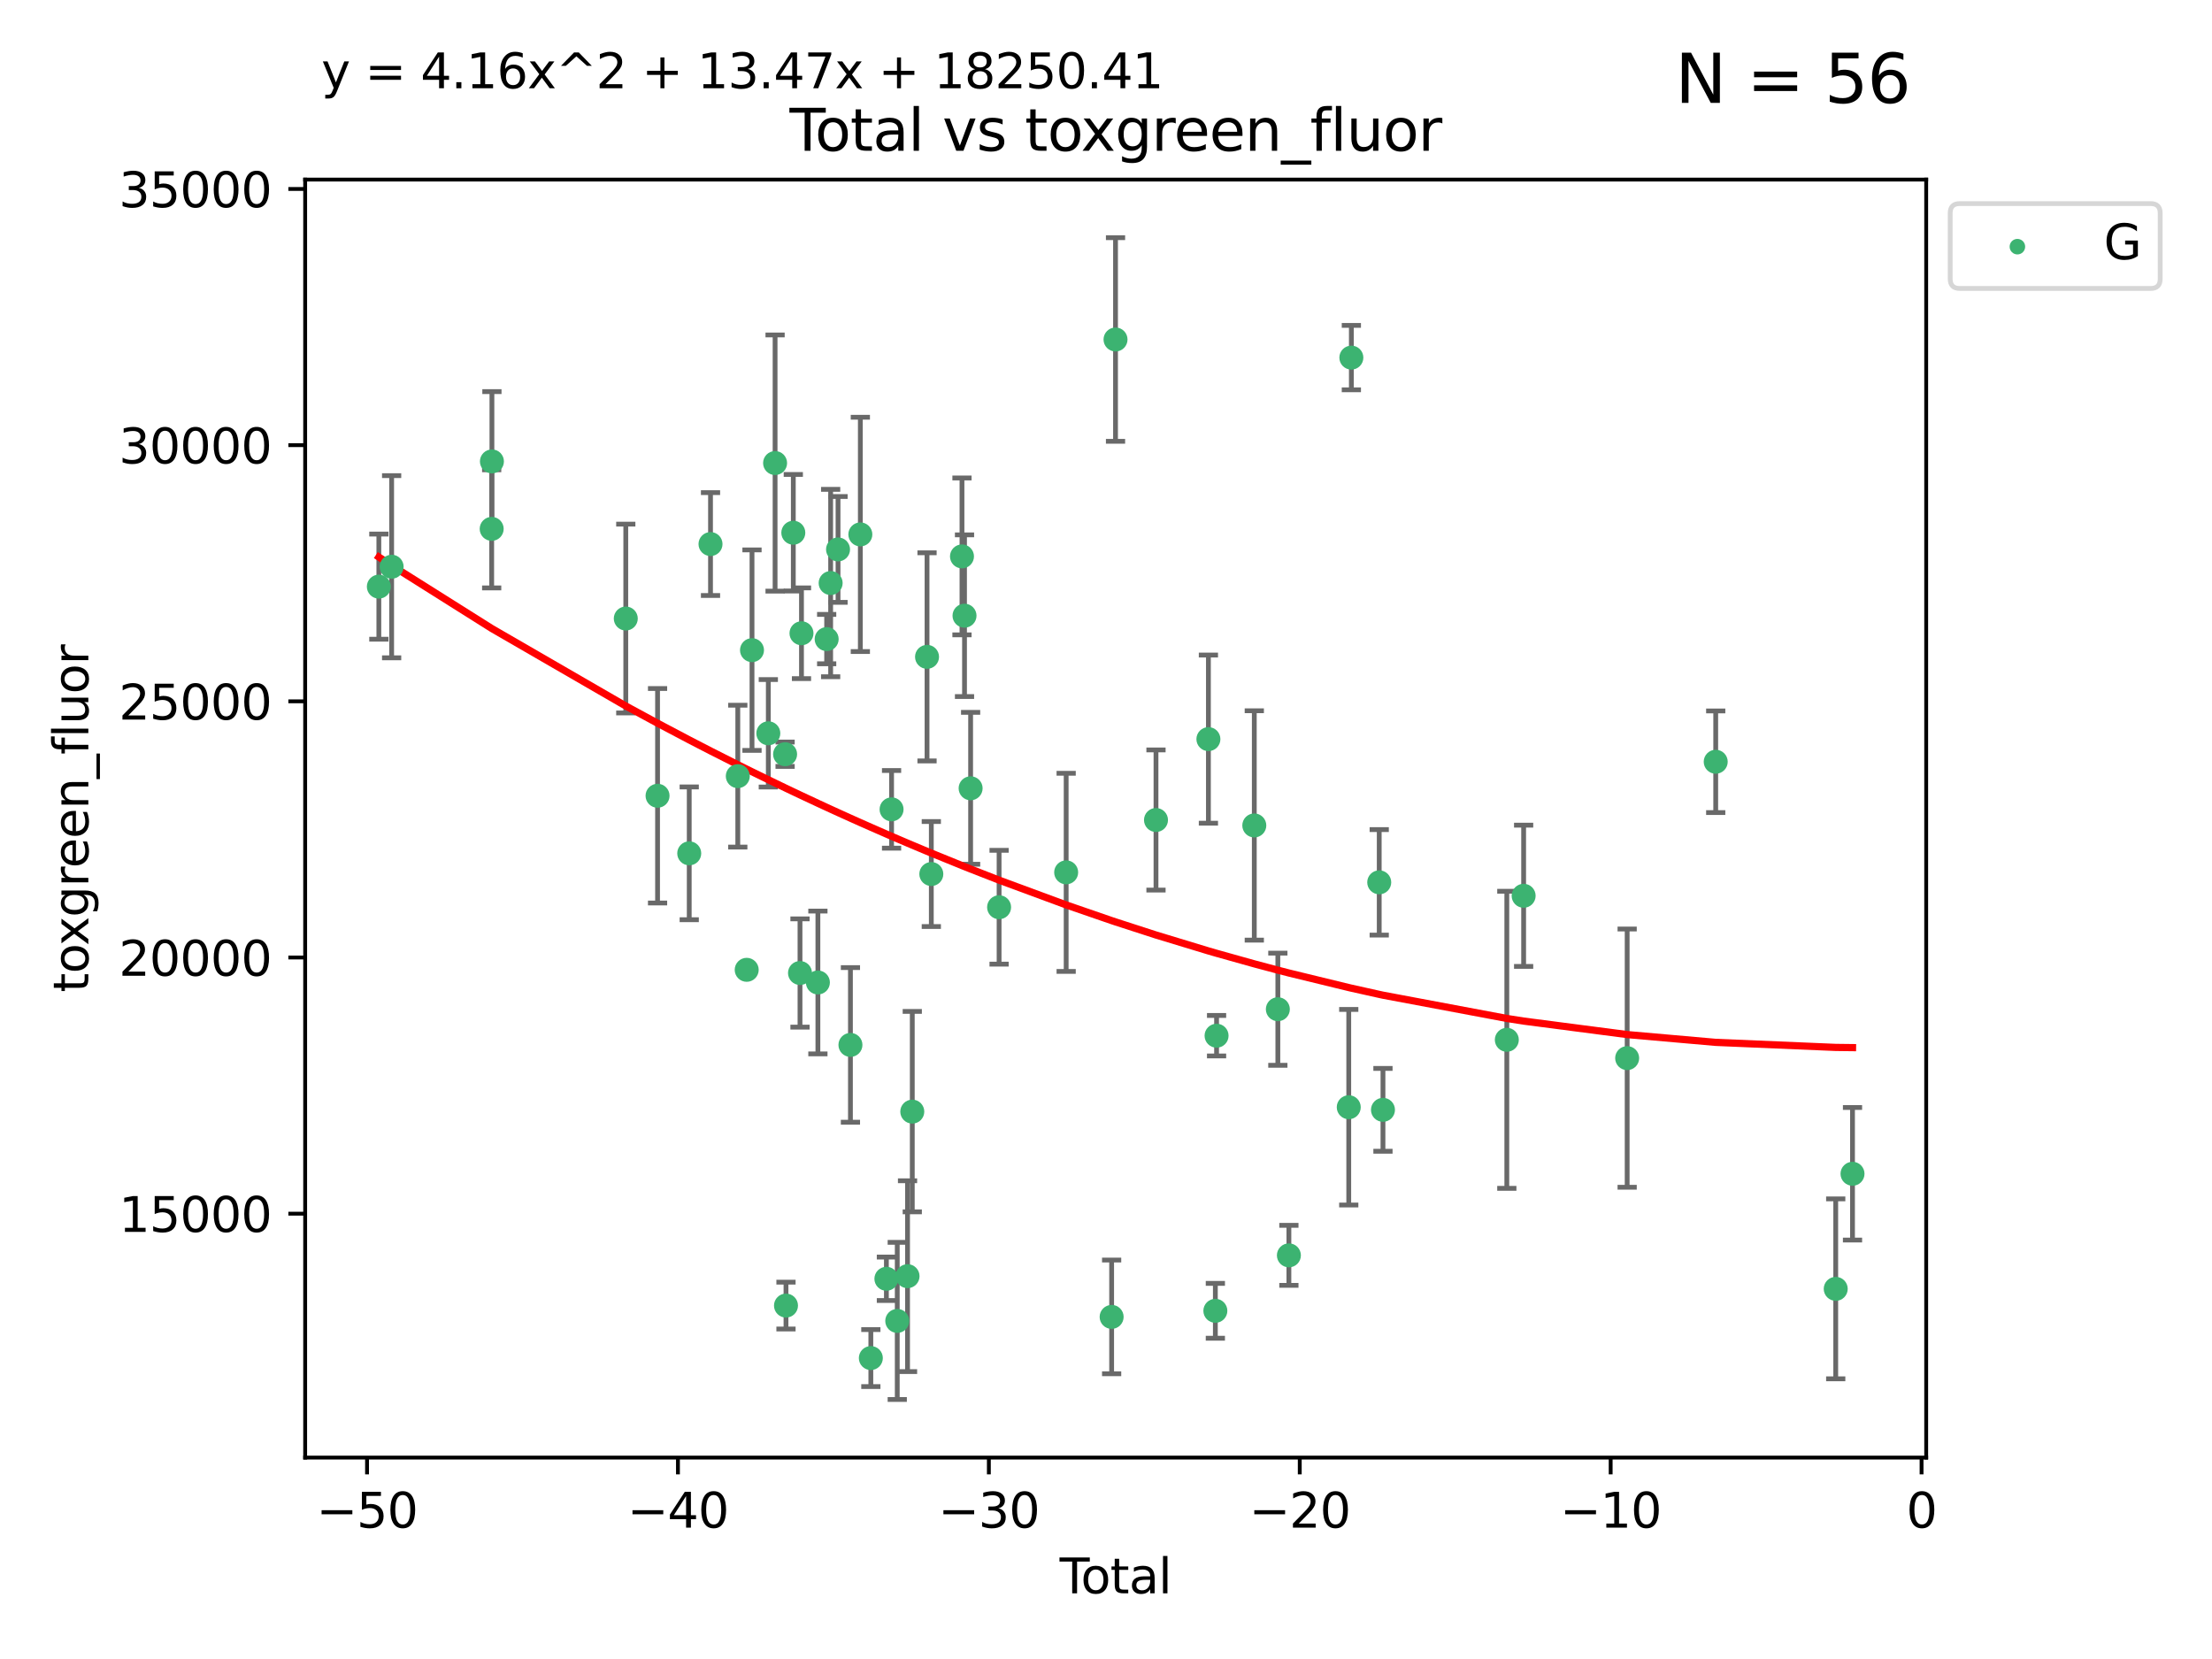 <?xml version="1.0" encoding="utf-8" standalone="no"?>
<!DOCTYPE svg PUBLIC "-//W3C//DTD SVG 1.1//EN"
  "http://www.w3.org/Graphics/SVG/1.1/DTD/svg11.dtd">
<svg xmlns:xlink="http://www.w3.org/1999/xlink" width="460.8pt" height="345.6pt" viewBox="0 0 460.8 345.6" xmlns="http://www.w3.org/2000/svg" version="1.1">
 <defs>
  <style type="text/css">*{stroke-linejoin: round; stroke-linecap: butt}</style>
 </defs>
 <g id="figure_1">
  <g id="patch_1">
   <path d="M 0 345.6 
L 460.8 345.6 
L 460.8 0 
L 0 0 
z
" style="fill: #ffffff"/>
  </g>
  <g id="axes_1">
   <g id="patch_2">
    <path d="M 63.571 303.64 
L 401.26 303.64 
L 401.26 37.411 
L 63.571 37.411 
z
" style="fill: #ffffff"/>
   </g>
   <g id="PathCollection_1">
    <defs>
     <path id="m3d81287d0a" d="M 0 1.118 
C 0.297 1.118 0.581 1 0.791 0.791 
C 1 0.581 1.118 0.297 1.118 0 
C 1.118 -0.297 1 -0.581 0.791 -0.791 
C 0.581 -1 0.297 -1.118 0 -1.118 
C -0.297 -1.118 -0.581 -1 -0.791 -0.791 
C -1 -0.581 -1.118 -0.297 -1.118 0 
C -1.118 0.297 -1 0.581 -0.791 0.791 
C -0.581 1 -0.297 1.118 0 1.118 
z
" style="stroke: #3cb371"/>
    </defs>
    <g clip-path="url(#p33a75f5ab6)">
     <use xlink:href="#m3d81287d0a" x="78.921" y="122.205" style="fill: #3cb371; stroke: #3cb371"/>
     <use xlink:href="#m3d81287d0a" x="81.585" y="118.06" style="fill: #3cb371; stroke: #3cb371"/>
     <use xlink:href="#m3d81287d0a" x="102.426" y="110.173" style="fill: #3cb371; stroke: #3cb371"/>
     <use xlink:href="#m3d81287d0a" x="102.476" y="96.122" style="fill: #3cb371; stroke: #3cb371"/>
     <use xlink:href="#m3d81287d0a" x="130.362" y="128.851" style="fill: #3cb371; stroke: #3cb371"/>
     <use xlink:href="#m3d81287d0a" x="136.981" y="165.771" style="fill: #3cb371; stroke: #3cb371"/>
     <use xlink:href="#m3d81287d0a" x="143.58" y="177.765" style="fill: #3cb371; stroke: #3cb371"/>
     <use xlink:href="#m3d81287d0a" x="148.013" y="113.337" style="fill: #3cb371; stroke: #3cb371"/>
     <use xlink:href="#m3d81287d0a" x="153.697" y="161.683" style="fill: #3cb371; stroke: #3cb371"/>
     <use xlink:href="#m3d81287d0a" x="155.551" y="202.031" style="fill: #3cb371; stroke: #3cb371"/>
     <use xlink:href="#m3d81287d0a" x="156.656" y="135.439" style="fill: #3cb371; stroke: #3cb371"/>
     <use xlink:href="#m3d81287d0a" x="160.055" y="152.759" style="fill: #3cb371; stroke: #3cb371"/>
     <use xlink:href="#m3d81287d0a" x="161.465" y="96.462" style="fill: #3cb371; stroke: #3cb371"/>
     <use xlink:href="#m3d81287d0a" x="163.55" y="157.12" style="fill: #3cb371; stroke: #3cb371"/>
     <use xlink:href="#m3d81287d0a" x="163.736" y="271.977" style="fill: #3cb371; stroke: #3cb371"/>
     <use xlink:href="#m3d81287d0a" x="165.261" y="110.976" style="fill: #3cb371; stroke: #3cb371"/>
     <use xlink:href="#m3d81287d0a" x="166.655" y="202.696" style="fill: #3cb371; stroke: #3cb371"/>
     <use xlink:href="#m3d81287d0a" x="166.964" y="131.919" style="fill: #3cb371; stroke: #3cb371"/>
     <use xlink:href="#m3d81287d0a" x="170.383" y="204.667" style="fill: #3cb371; stroke: #3cb371"/>
     <use xlink:href="#m3d81287d0a" x="172.208" y="133.135" style="fill: #3cb371; stroke: #3cb371"/>
     <use xlink:href="#m3d81287d0a" x="173.039" y="121.458" style="fill: #3cb371; stroke: #3cb371"/>
     <use xlink:href="#m3d81287d0a" x="174.578" y="114.455" style="fill: #3cb371; stroke: #3cb371"/>
     <use xlink:href="#m3d81287d0a" x="177.162" y="217.675" style="fill: #3cb371; stroke: #3cb371"/>
     <use xlink:href="#m3d81287d0a" x="179.225" y="111.326" style="fill: #3cb371; stroke: #3cb371"/>
     <use xlink:href="#m3d81287d0a" x="181.412" y="282.91" style="fill: #3cb371; stroke: #3cb371"/>
     <use xlink:href="#m3d81287d0a" x="184.653" y="266.394" style="fill: #3cb371; stroke: #3cb371"/>
     <use xlink:href="#m3d81287d0a" x="185.73" y="168.602" style="fill: #3cb371; stroke: #3cb371"/>
     <use xlink:href="#m3d81287d0a" x="186.915" y="275.172" style="fill: #3cb371; stroke: #3cb371"/>
     <use xlink:href="#m3d81287d0a" x="189.057" y="265.85" style="fill: #3cb371; stroke: #3cb371"/>
     <use xlink:href="#m3d81287d0a" x="190.045" y="231.571" style="fill: #3cb371; stroke: #3cb371"/>
     <use xlink:href="#m3d81287d0a" x="193.118" y="136.835" style="fill: #3cb371; stroke: #3cb371"/>
     <use xlink:href="#m3d81287d0a" x="194.01" y="182.076" style="fill: #3cb371; stroke: #3cb371"/>
     <use xlink:href="#m3d81287d0a" x="200.398" y="115.908" style="fill: #3cb371; stroke: #3cb371"/>
     <use xlink:href="#m3d81287d0a" x="200.926" y="128.26" style="fill: #3cb371; stroke: #3cb371"/>
     <use xlink:href="#m3d81287d0a" x="202.198" y="164.215" style="fill: #3cb371; stroke: #3cb371"/>
     <use xlink:href="#m3d81287d0a" x="208.13" y="188.993" style="fill: #3cb371; stroke: #3cb371"/>
     <use xlink:href="#m3d81287d0a" x="222.101" y="181.726" style="fill: #3cb371; stroke: #3cb371"/>
     <use xlink:href="#m3d81287d0a" x="231.574" y="274.335" style="fill: #3cb371; stroke: #3cb371"/>
     <use xlink:href="#m3d81287d0a" x="232.384" y="70.721" style="fill: #3cb371; stroke: #3cb371"/>
     <use xlink:href="#m3d81287d0a" x="240.814" y="170.823" style="fill: #3cb371; stroke: #3cb371"/>
     <use xlink:href="#m3d81287d0a" x="251.734" y="153.972" style="fill: #3cb371; stroke: #3cb371"/>
     <use xlink:href="#m3d81287d0a" x="253.181" y="273.065" style="fill: #3cb371; stroke: #3cb371"/>
     <use xlink:href="#m3d81287d0a" x="253.434" y="215.756" style="fill: #3cb371; stroke: #3cb371"/>
     <use xlink:href="#m3d81287d0a" x="261.293" y="171.956" style="fill: #3cb371; stroke: #3cb371"/>
     <use xlink:href="#m3d81287d0a" x="266.199" y="210.239" style="fill: #3cb371; stroke: #3cb371"/>
     <use xlink:href="#m3d81287d0a" x="268.5" y="261.512" style="fill: #3cb371; stroke: #3cb371"/>
     <use xlink:href="#m3d81287d0a" x="280.97" y="230.656" style="fill: #3cb371; stroke: #3cb371"/>
     <use xlink:href="#m3d81287d0a" x="281.512" y="74.498" style="fill: #3cb371; stroke: #3cb371"/>
     <use xlink:href="#m3d81287d0a" x="287.318" y="183.805" style="fill: #3cb371; stroke: #3cb371"/>
     <use xlink:href="#m3d81287d0a" x="288.097" y="231.199" style="fill: #3cb371; stroke: #3cb371"/>
     <use xlink:href="#m3d81287d0a" x="313.898" y="216.609" style="fill: #3cb371; stroke: #3cb371"/>
     <use xlink:href="#m3d81287d0a" x="317.401" y="186.608" style="fill: #3cb371; stroke: #3cb371"/>
     <use xlink:href="#m3d81287d0a" x="338.967" y="220.428" style="fill: #3cb371; stroke: #3cb371"/>
     <use xlink:href="#m3d81287d0a" x="357.415" y="158.687" style="fill: #3cb371; stroke: #3cb371"/>
     <use xlink:href="#m3d81287d0a" x="382.415" y="268.492" style="fill: #3cb371; stroke: #3cb371"/>
     <use xlink:href="#m3d81287d0a" x="385.911" y="244.52" style="fill: #3cb371; stroke: #3cb371"/>
    </g>
   </g>
   <g id="matplotlib.axis_1">
    <g id="xtick_1">
     <g id="line2d_1">
      <defs>
       <path id="m4df7118537" d="M 0 0 
L 0 3.5 
" style="stroke: #000000; stroke-width: 0.8"/>
      </defs>
      <g>
       <use xlink:href="#m4df7118537" x="76.462" y="303.64" style="stroke: #000000; stroke-width: 0.8"/>
      </g>
     </g>
     <g id="text_1">
      <!-- −50 -->
      <g transform="translate(65.909 318.238)scale(0.1 -0.1)">
       <defs>
        <path id="DejaVuSans-2212" d="M 678 2272 
L 4684 2272 
L 4684 1741 
L 678 1741 
L 678 2272 
z
" transform="scale(0.016)"/>
        <path id="DejaVuSans-35" d="M 691 4666 
L 3169 4666 
L 3169 4134 
L 1269 4134 
L 1269 2991 
Q 1406 3038 1543 3061 
Q 1681 3084 1819 3084 
Q 2600 3084 3056 2656 
Q 3513 2228 3513 1497 
Q 3513 744 3044 326 
Q 2575 -91 1722 -91 
Q 1428 -91 1123 -41 
Q 819 9 494 109 
L 494 744 
Q 775 591 1075 516 
Q 1375 441 1709 441 
Q 2250 441 2565 725 
Q 2881 1009 2881 1497 
Q 2881 1984 2565 2268 
Q 2250 2553 1709 2553 
Q 1456 2553 1204 2497 
Q 953 2441 691 2322 
L 691 4666 
z
" transform="scale(0.016)"/>
        <path id="DejaVuSans-30" d="M 2034 4250 
Q 1547 4250 1301 3770 
Q 1056 3291 1056 2328 
Q 1056 1369 1301 889 
Q 1547 409 2034 409 
Q 2525 409 2770 889 
Q 3016 1369 3016 2328 
Q 3016 3291 2770 3770 
Q 2525 4250 2034 4250 
z
M 2034 4750 
Q 2819 4750 3233 4129 
Q 3647 3509 3647 2328 
Q 3647 1150 3233 529 
Q 2819 -91 2034 -91 
Q 1250 -91 836 529 
Q 422 1150 422 2328 
Q 422 3509 836 4129 
Q 1250 4750 2034 4750 
z
" transform="scale(0.016)"/>
       </defs>
       <use xlink:href="#DejaVuSans-2212"/>
       <use xlink:href="#DejaVuSans-35" x="83.789"/>
       <use xlink:href="#DejaVuSans-30" x="147.412"/>
      </g>
     </g>
    </g>
    <g id="xtick_2">
     <g id="line2d_2">
      <g>
       <use xlink:href="#m4df7118537" x="141.229" y="303.64" style="stroke: #000000; stroke-width: 0.8"/>
      </g>
     </g>
     <g id="text_2">
      <!-- −40 -->
      <g transform="translate(130.676 318.238)scale(0.1 -0.1)">
       <defs>
        <path id="DejaVuSans-34" d="M 2419 4116 
L 825 1625 
L 2419 1625 
L 2419 4116 
z
M 2253 4666 
L 3047 4666 
L 3047 1625 
L 3713 1625 
L 3713 1100 
L 3047 1100 
L 3047 0 
L 2419 0 
L 2419 1100 
L 313 1100 
L 313 1709 
L 2253 4666 
z
" transform="scale(0.016)"/>
       </defs>
       <use xlink:href="#DejaVuSans-2212"/>
       <use xlink:href="#DejaVuSans-34" x="83.789"/>
       <use xlink:href="#DejaVuSans-30" x="147.412"/>
      </g>
     </g>
    </g>
    <g id="xtick_3">
     <g id="line2d_3">
      <g>
       <use xlink:href="#m4df7118537" x="205.996" y="303.64" style="stroke: #000000; stroke-width: 0.8"/>
      </g>
     </g>
     <g id="text_3">
      <!-- −30 -->
      <g transform="translate(195.444 318.238)scale(0.1 -0.1)">
       <defs>
        <path id="DejaVuSans-33" d="M 2597 2516 
Q 3050 2419 3304 2112 
Q 3559 1806 3559 1356 
Q 3559 666 3084 287 
Q 2609 -91 1734 -91 
Q 1441 -91 1130 -33 
Q 819 25 488 141 
L 488 750 
Q 750 597 1062 519 
Q 1375 441 1716 441 
Q 2309 441 2620 675 
Q 2931 909 2931 1356 
Q 2931 1769 2642 2001 
Q 2353 2234 1838 2234 
L 1294 2234 
L 1294 2753 
L 1863 2753 
Q 2328 2753 2575 2939 
Q 2822 3125 2822 3475 
Q 2822 3834 2567 4026 
Q 2313 4219 1838 4219 
Q 1578 4219 1281 4162 
Q 984 4106 628 3988 
L 628 4550 
Q 988 4650 1302 4700 
Q 1616 4750 1894 4750 
Q 2613 4750 3031 4423 
Q 3450 4097 3450 3541 
Q 3450 3153 3228 2886 
Q 3006 2619 2597 2516 
z
" transform="scale(0.016)"/>
       </defs>
       <use xlink:href="#DejaVuSans-2212"/>
       <use xlink:href="#DejaVuSans-33" x="83.789"/>
       <use xlink:href="#DejaVuSans-30" x="147.412"/>
      </g>
     </g>
    </g>
    <g id="xtick_4">
     <g id="line2d_4">
      <g>
       <use xlink:href="#m4df7118537" x="270.763" y="303.64" style="stroke: #000000; stroke-width: 0.8"/>
      </g>
     </g>
     <g id="text_4">
      <!-- −20 -->
      <g transform="translate(260.211 318.238)scale(0.1 -0.1)">
       <defs>
        <path id="DejaVuSans-32" d="M 1228 531 
L 3431 531 
L 3431 0 
L 469 0 
L 469 531 
Q 828 903 1448 1529 
Q 2069 2156 2228 2338 
Q 2531 2678 2651 2914 
Q 2772 3150 2772 3378 
Q 2772 3750 2511 3984 
Q 2250 4219 1831 4219 
Q 1534 4219 1204 4116 
Q 875 4013 500 3803 
L 500 4441 
Q 881 4594 1212 4672 
Q 1544 4750 1819 4750 
Q 2544 4750 2975 4387 
Q 3406 4025 3406 3419 
Q 3406 3131 3298 2873 
Q 3191 2616 2906 2266 
Q 2828 2175 2409 1742 
Q 1991 1309 1228 531 
z
" transform="scale(0.016)"/>
       </defs>
       <use xlink:href="#DejaVuSans-2212"/>
       <use xlink:href="#DejaVuSans-32" x="83.789"/>
       <use xlink:href="#DejaVuSans-30" x="147.412"/>
      </g>
     </g>
    </g>
    <g id="xtick_5">
     <g id="line2d_5">
      <g>
       <use xlink:href="#m4df7118537" x="335.531" y="303.64" style="stroke: #000000; stroke-width: 0.8"/>
      </g>
     </g>
     <g id="text_5">
      <!-- −10 -->
      <g transform="translate(324.978 318.238)scale(0.1 -0.1)">
       <defs>
        <path id="DejaVuSans-31" d="M 794 531 
L 1825 531 
L 1825 4091 
L 703 3866 
L 703 4441 
L 1819 4666 
L 2450 4666 
L 2450 531 
L 3481 531 
L 3481 0 
L 794 0 
L 794 531 
z
" transform="scale(0.016)"/>
       </defs>
       <use xlink:href="#DejaVuSans-2212"/>
       <use xlink:href="#DejaVuSans-31" x="83.789"/>
       <use xlink:href="#DejaVuSans-30" x="147.412"/>
      </g>
     </g>
    </g>
    <g id="xtick_6">
     <g id="line2d_6">
      <g>
       <use xlink:href="#m4df7118537" x="400.298" y="303.64" style="stroke: #000000; stroke-width: 0.8"/>
      </g>
     </g>
     <g id="text_6">
      <!-- 0 -->
      <g transform="translate(397.117 318.238)scale(0.1 -0.1)">
       <use xlink:href="#DejaVuSans-30"/>
      </g>
     </g>
    </g>
    <g id="text_7">
     <!-- Total -->
     <g transform="translate(220.739 331.917)scale(0.1 -0.1)">
      <defs>
       <path id="DejaVuSans-54" d="M -19 4666 
L 3928 4666 
L 3928 4134 
L 2272 4134 
L 2272 0 
L 1638 0 
L 1638 4134 
L -19 4134 
L -19 4666 
z
" transform="scale(0.016)"/>
       <path id="DejaVuSans-6f" d="M 1959 3097 
Q 1497 3097 1228 2736 
Q 959 2375 959 1747 
Q 959 1119 1226 758 
Q 1494 397 1959 397 
Q 2419 397 2687 759 
Q 2956 1122 2956 1747 
Q 2956 2369 2687 2733 
Q 2419 3097 1959 3097 
z
M 1959 3584 
Q 2709 3584 3137 3096 
Q 3566 2609 3566 1747 
Q 3566 888 3137 398 
Q 2709 -91 1959 -91 
Q 1206 -91 779 398 
Q 353 888 353 1747 
Q 353 2609 779 3096 
Q 1206 3584 1959 3584 
z
" transform="scale(0.016)"/>
       <path id="DejaVuSans-74" d="M 1172 4494 
L 1172 3500 
L 2356 3500 
L 2356 3053 
L 1172 3053 
L 1172 1153 
Q 1172 725 1289 603 
Q 1406 481 1766 481 
L 2356 481 
L 2356 0 
L 1766 0 
Q 1100 0 847 248 
Q 594 497 594 1153 
L 594 3053 
L 172 3053 
L 172 3500 
L 594 3500 
L 594 4494 
L 1172 4494 
z
" transform="scale(0.016)"/>
       <path id="DejaVuSans-61" d="M 2194 1759 
Q 1497 1759 1228 1600 
Q 959 1441 959 1056 
Q 959 750 1161 570 
Q 1363 391 1709 391 
Q 2188 391 2477 730 
Q 2766 1069 2766 1631 
L 2766 1759 
L 2194 1759 
z
M 3341 1997 
L 3341 0 
L 2766 0 
L 2766 531 
Q 2569 213 2275 61 
Q 1981 -91 1556 -91 
Q 1019 -91 701 211 
Q 384 513 384 1019 
Q 384 1609 779 1909 
Q 1175 2209 1959 2209 
L 2766 2209 
L 2766 2266 
Q 2766 2663 2505 2880 
Q 2244 3097 1772 3097 
Q 1472 3097 1187 3025 
Q 903 2953 641 2809 
L 641 3341 
Q 956 3463 1253 3523 
Q 1550 3584 1831 3584 
Q 2591 3584 2966 3190 
Q 3341 2797 3341 1997 
z
" transform="scale(0.016)"/>
       <path id="DejaVuSans-6c" d="M 603 4863 
L 1178 4863 
L 1178 0 
L 603 0 
L 603 4863 
z
" transform="scale(0.016)"/>
      </defs>
      <use xlink:href="#DejaVuSans-54"/>
      <use xlink:href="#DejaVuSans-6f" x="44.084"/>
      <use xlink:href="#DejaVuSans-74" x="105.266"/>
      <use xlink:href="#DejaVuSans-61" x="144.475"/>
      <use xlink:href="#DejaVuSans-6c" x="205.754"/>
     </g>
    </g>
   </g>
   <g id="matplotlib.axis_2">
    <g id="ytick_1">
     <g id="line2d_7">
      <defs>
       <path id="m7334a736f2" d="M 0 0 
L -3.5 0 
" style="stroke: #000000; stroke-width: 0.8"/>
      </defs>
      <g>
       <use xlink:href="#m7334a736f2" x="63.571" y="252.829" style="stroke: #000000; stroke-width: 0.8"/>
      </g>
     </g>
     <g id="text_8">
      <!-- 15000 -->
      <g transform="translate(24.759 256.628)scale(0.1 -0.1)">
       <use xlink:href="#DejaVuSans-31"/>
       <use xlink:href="#DejaVuSans-35" x="63.623"/>
       <use xlink:href="#DejaVuSans-30" x="127.246"/>
       <use xlink:href="#DejaVuSans-30" x="190.869"/>
       <use xlink:href="#DejaVuSans-30" x="254.492"/>
      </g>
     </g>
    </g>
    <g id="ytick_2">
     <g id="line2d_8">
      <g>
       <use xlink:href="#m7334a736f2" x="63.571" y="199.464" style="stroke: #000000; stroke-width: 0.8"/>
      </g>
     </g>
     <g id="text_9">
      <!-- 20000 -->
      <g transform="translate(24.759 203.263)scale(0.1 -0.1)">
       <use xlink:href="#DejaVuSans-32"/>
       <use xlink:href="#DejaVuSans-30" x="63.623"/>
       <use xlink:href="#DejaVuSans-30" x="127.246"/>
       <use xlink:href="#DejaVuSans-30" x="190.869"/>
       <use xlink:href="#DejaVuSans-30" x="254.492"/>
      </g>
     </g>
    </g>
    <g id="ytick_3">
     <g id="line2d_9">
      <g>
       <use xlink:href="#m7334a736f2" x="63.571" y="146.098" style="stroke: #000000; stroke-width: 0.8"/>
      </g>
     </g>
     <g id="text_10">
      <!-- 25000 -->
      <g transform="translate(24.759 149.897)scale(0.1 -0.1)">
       <use xlink:href="#DejaVuSans-32"/>
       <use xlink:href="#DejaVuSans-35" x="63.623"/>
       <use xlink:href="#DejaVuSans-30" x="127.246"/>
       <use xlink:href="#DejaVuSans-30" x="190.869"/>
       <use xlink:href="#DejaVuSans-30" x="254.492"/>
      </g>
     </g>
    </g>
    <g id="ytick_4">
     <g id="line2d_10">
      <g>
       <use xlink:href="#m7334a736f2" x="63.571" y="92.733" style="stroke: #000000; stroke-width: 0.8"/>
      </g>
     </g>
     <g id="text_11">
      <!-- 30000 -->
      <g transform="translate(24.759 96.532)scale(0.1 -0.1)">
       <use xlink:href="#DejaVuSans-33"/>
       <use xlink:href="#DejaVuSans-30" x="63.623"/>
       <use xlink:href="#DejaVuSans-30" x="127.246"/>
       <use xlink:href="#DejaVuSans-30" x="190.869"/>
       <use xlink:href="#DejaVuSans-30" x="254.492"/>
      </g>
     </g>
    </g>
    <g id="ytick_5">
     <g id="line2d_11">
      <g>
       <use xlink:href="#m7334a736f2" x="63.571" y="39.367" style="stroke: #000000; stroke-width: 0.8"/>
      </g>
     </g>
     <g id="text_12">
      <!-- 35000 -->
      <g transform="translate(24.759 43.166)scale(0.1 -0.1)">
       <use xlink:href="#DejaVuSans-33"/>
       <use xlink:href="#DejaVuSans-35" x="63.623"/>
       <use xlink:href="#DejaVuSans-30" x="127.246"/>
       <use xlink:href="#DejaVuSans-30" x="190.869"/>
       <use xlink:href="#DejaVuSans-30" x="254.492"/>
      </g>
     </g>
    </g>
    <g id="text_13">
     <!-- toxgreen_fluor -->
     <g transform="translate(18.401 206.72)rotate(-90)scale(0.1 -0.1)">
      <defs>
       <path id="DejaVuSans-78" d="M 3513 3500 
L 2247 1797 
L 3578 0 
L 2900 0 
L 1881 1375 
L 863 0 
L 184 0 
L 1544 1831 
L 300 3500 
L 978 3500 
L 1906 2253 
L 2834 3500 
L 3513 3500 
z
" transform="scale(0.016)"/>
       <path id="DejaVuSans-67" d="M 2906 1791 
Q 2906 2416 2648 2759 
Q 2391 3103 1925 3103 
Q 1463 3103 1205 2759 
Q 947 2416 947 1791 
Q 947 1169 1205 825 
Q 1463 481 1925 481 
Q 2391 481 2648 825 
Q 2906 1169 2906 1791 
z
M 3481 434 
Q 3481 -459 3084 -895 
Q 2688 -1331 1869 -1331 
Q 1566 -1331 1297 -1286 
Q 1028 -1241 775 -1147 
L 775 -588 
Q 1028 -725 1275 -790 
Q 1522 -856 1778 -856 
Q 2344 -856 2625 -561 
Q 2906 -266 2906 331 
L 2906 616 
Q 2728 306 2450 153 
Q 2172 0 1784 0 
Q 1141 0 747 490 
Q 353 981 353 1791 
Q 353 2603 747 3093 
Q 1141 3584 1784 3584 
Q 2172 3584 2450 3431 
Q 2728 3278 2906 2969 
L 2906 3500 
L 3481 3500 
L 3481 434 
z
" transform="scale(0.016)"/>
       <path id="DejaVuSans-72" d="M 2631 2963 
Q 2534 3019 2420 3045 
Q 2306 3072 2169 3072 
Q 1681 3072 1420 2755 
Q 1159 2438 1159 1844 
L 1159 0 
L 581 0 
L 581 3500 
L 1159 3500 
L 1159 2956 
Q 1341 3275 1631 3429 
Q 1922 3584 2338 3584 
Q 2397 3584 2469 3576 
Q 2541 3569 2628 3553 
L 2631 2963 
z
" transform="scale(0.016)"/>
       <path id="DejaVuSans-65" d="M 3597 1894 
L 3597 1613 
L 953 1613 
Q 991 1019 1311 708 
Q 1631 397 2203 397 
Q 2534 397 2845 478 
Q 3156 559 3463 722 
L 3463 178 
Q 3153 47 2828 -22 
Q 2503 -91 2169 -91 
Q 1331 -91 842 396 
Q 353 884 353 1716 
Q 353 2575 817 3079 
Q 1281 3584 2069 3584 
Q 2775 3584 3186 3129 
Q 3597 2675 3597 1894 
z
M 3022 2063 
Q 3016 2534 2758 2815 
Q 2500 3097 2075 3097 
Q 1594 3097 1305 2825 
Q 1016 2553 972 2059 
L 3022 2063 
z
" transform="scale(0.016)"/>
       <path id="DejaVuSans-6e" d="M 3513 2113 
L 3513 0 
L 2938 0 
L 2938 2094 
Q 2938 2591 2744 2837 
Q 2550 3084 2163 3084 
Q 1697 3084 1428 2787 
Q 1159 2491 1159 1978 
L 1159 0 
L 581 0 
L 581 3500 
L 1159 3500 
L 1159 2956 
Q 1366 3272 1645 3428 
Q 1925 3584 2291 3584 
Q 2894 3584 3203 3211 
Q 3513 2838 3513 2113 
z
" transform="scale(0.016)"/>
       <path id="DejaVuSans-5f" d="M 3263 -1063 
L 3263 -1509 
L -63 -1509 
L -63 -1063 
L 3263 -1063 
z
" transform="scale(0.016)"/>
       <path id="DejaVuSans-66" d="M 2375 4863 
L 2375 4384 
L 1825 4384 
Q 1516 4384 1395 4259 
Q 1275 4134 1275 3809 
L 1275 3500 
L 2222 3500 
L 2222 3053 
L 1275 3053 
L 1275 0 
L 697 0 
L 697 3053 
L 147 3053 
L 147 3500 
L 697 3500 
L 697 3744 
Q 697 4328 969 4595 
Q 1241 4863 1831 4863 
L 2375 4863 
z
" transform="scale(0.016)"/>
       <path id="DejaVuSans-75" d="M 544 1381 
L 544 3500 
L 1119 3500 
L 1119 1403 
Q 1119 906 1312 657 
Q 1506 409 1894 409 
Q 2359 409 2629 706 
Q 2900 1003 2900 1516 
L 2900 3500 
L 3475 3500 
L 3475 0 
L 2900 0 
L 2900 538 
Q 2691 219 2414 64 
Q 2138 -91 1772 -91 
Q 1169 -91 856 284 
Q 544 659 544 1381 
z
M 1991 3584 
L 1991 3584 
z
" transform="scale(0.016)"/>
      </defs>
      <use xlink:href="#DejaVuSans-74"/>
      <use xlink:href="#DejaVuSans-6f" x="39.209"/>
      <use xlink:href="#DejaVuSans-78" x="97.266"/>
      <use xlink:href="#DejaVuSans-67" x="156.445"/>
      <use xlink:href="#DejaVuSans-72" x="219.922"/>
      <use xlink:href="#DejaVuSans-65" x="258.785"/>
      <use xlink:href="#DejaVuSans-65" x="320.309"/>
      <use xlink:href="#DejaVuSans-6e" x="381.832"/>
      <use xlink:href="#DejaVuSans-5f" x="445.211"/>
      <use xlink:href="#DejaVuSans-66" x="495.211"/>
      <use xlink:href="#DejaVuSans-6c" x="530.416"/>
      <use xlink:href="#DejaVuSans-75" x="558.199"/>
      <use xlink:href="#DejaVuSans-6f" x="621.578"/>
      <use xlink:href="#DejaVuSans-72" x="682.76"/>
     </g>
    </g>
   </g>
   <g id="LineCollection_1">
    <path d="M 78.921 133.157 
L 78.921 111.254 
" clip-path="url(#p33a75f5ab6)" style="fill: none; stroke: #696969"/>
    <path d="M 81.585 137.034 
L 81.585 99.086 
" clip-path="url(#p33a75f5ab6)" style="fill: none; stroke: #696969"/>
    <path d="M 102.426 122.476 
L 102.426 97.87 
" clip-path="url(#p33a75f5ab6)" style="fill: none; stroke: #696969"/>
    <path d="M 102.476 110.663 
L 102.476 81.58 
" clip-path="url(#p33a75f5ab6)" style="fill: none; stroke: #696969"/>
    <path d="M 130.362 148.52 
L 130.362 109.182 
" clip-path="url(#p33a75f5ab6)" style="fill: none; stroke: #696969"/>
    <path d="M 136.981 188.108 
L 136.981 143.434 
" clip-path="url(#p33a75f5ab6)" style="fill: none; stroke: #696969"/>
    <path d="M 143.58 191.594 
L 143.58 163.936 
" clip-path="url(#p33a75f5ab6)" style="fill: none; stroke: #696969"/>
    <path d="M 148.013 124.055 
L 148.013 102.62 
" clip-path="url(#p33a75f5ab6)" style="fill: none; stroke: #696969"/>
    <path d="M 153.697 176.458 
L 153.697 146.907 
" clip-path="url(#p33a75f5ab6)" style="fill: none; stroke: #696969"/>
    <path d="M 155.551 202.829 
L 155.551 201.232 
" clip-path="url(#p33a75f5ab6)" style="fill: none; stroke: #696969"/>
    <path d="M 156.656 156.322 
L 156.656 114.557 
" clip-path="url(#p33a75f5ab6)" style="fill: none; stroke: #696969"/>
    <path d="M 160.055 163.955 
L 160.055 141.562 
" clip-path="url(#p33a75f5ab6)" style="fill: none; stroke: #696969"/>
    <path d="M 161.465 123.148 
L 161.465 69.776 
" clip-path="url(#p33a75f5ab6)" style="fill: none; stroke: #696969"/>
    <path d="M 163.55 159.657 
L 163.55 154.583 
" clip-path="url(#p33a75f5ab6)" style="fill: none; stroke: #696969"/>
    <path d="M 163.736 276.858 
L 163.736 267.096 
" clip-path="url(#p33a75f5ab6)" style="fill: none; stroke: #696969"/>
    <path d="M 165.261 123.112 
L 165.261 98.84 
" clip-path="url(#p33a75f5ab6)" style="fill: none; stroke: #696969"/>
    <path d="M 166.655 213.972 
L 166.655 191.42 
" clip-path="url(#p33a75f5ab6)" style="fill: none; stroke: #696969"/>
    <path d="M 166.964 141.367 
L 166.964 122.472 
" clip-path="url(#p33a75f5ab6)" style="fill: none; stroke: #696969"/>
    <path d="M 170.383 219.541 
L 170.383 189.794 
" clip-path="url(#p33a75f5ab6)" style="fill: none; stroke: #696969"/>
    <path d="M 172.208 138.276 
L 172.208 127.994 
" clip-path="url(#p33a75f5ab6)" style="fill: none; stroke: #696969"/>
    <path d="M 173.039 140.976 
L 173.039 101.94 
" clip-path="url(#p33a75f5ab6)" style="fill: none; stroke: #696969"/>
    <path d="M 174.578 125.479 
L 174.578 103.432 
" clip-path="url(#p33a75f5ab6)" style="fill: none; stroke: #696969"/>
    <path d="M 177.162 233.781 
L 177.162 201.57 
" clip-path="url(#p33a75f5ab6)" style="fill: none; stroke: #696969"/>
    <path d="M 179.225 135.731 
L 179.225 86.921 
" clip-path="url(#p33a75f5ab6)" style="fill: none; stroke: #696969"/>
    <path d="M 181.412 288.845 
L 181.412 276.976 
" clip-path="url(#p33a75f5ab6)" style="fill: none; stroke: #696969"/>
    <path d="M 184.653 270.917 
L 184.653 261.871 
" clip-path="url(#p33a75f5ab6)" style="fill: none; stroke: #696969"/>
    <path d="M 185.73 176.69 
L 185.73 160.514 
" clip-path="url(#p33a75f5ab6)" style="fill: none; stroke: #696969"/>
    <path d="M 186.915 291.539 
L 186.915 258.805 
" clip-path="url(#p33a75f5ab6)" style="fill: none; stroke: #696969"/>
    <path d="M 189.057 285.723 
L 189.057 245.978 
" clip-path="url(#p33a75f5ab6)" style="fill: none; stroke: #696969"/>
    <path d="M 190.045 252.449 
L 190.045 210.693 
" clip-path="url(#p33a75f5ab6)" style="fill: none; stroke: #696969"/>
    <path d="M 193.118 158.516 
L 193.118 115.154 
" clip-path="url(#p33a75f5ab6)" style="fill: none; stroke: #696969"/>
    <path d="M 194.01 193.014 
L 194.01 171.138 
" clip-path="url(#p33a75f5ab6)" style="fill: none; stroke: #696969"/>
    <path d="M 200.398 132.248 
L 200.398 99.568 
" clip-path="url(#p33a75f5ab6)" style="fill: none; stroke: #696969"/>
    <path d="M 200.926 145.102 
L 200.926 111.419 
" clip-path="url(#p33a75f5ab6)" style="fill: none; stroke: #696969"/>
    <path d="M 202.198 180.035 
L 202.198 148.395 
" clip-path="url(#p33a75f5ab6)" style="fill: none; stroke: #696969"/>
    <path d="M 208.13 200.849 
L 208.13 177.138 
" clip-path="url(#p33a75f5ab6)" style="fill: none; stroke: #696969"/>
    <path d="M 222.101 202.364 
L 222.101 161.088 
" clip-path="url(#p33a75f5ab6)" style="fill: none; stroke: #696969"/>
    <path d="M 231.574 286.182 
L 231.574 262.489 
" clip-path="url(#p33a75f5ab6)" style="fill: none; stroke: #696969"/>
    <path d="M 232.384 91.93 
L 232.384 49.513 
" clip-path="url(#p33a75f5ab6)" style="fill: none; stroke: #696969"/>
    <path d="M 240.814 185.424 
L 240.814 156.221 
" clip-path="url(#p33a75f5ab6)" style="fill: none; stroke: #696969"/>
    <path d="M 251.734 171.485 
L 251.734 136.46 
" clip-path="url(#p33a75f5ab6)" style="fill: none; stroke: #696969"/>
    <path d="M 253.181 278.778 
L 253.181 267.351 
" clip-path="url(#p33a75f5ab6)" style="fill: none; stroke: #696969"/>
    <path d="M 253.434 219.975 
L 253.434 211.537 
" clip-path="url(#p33a75f5ab6)" style="fill: none; stroke: #696969"/>
    <path d="M 261.293 195.848 
L 261.293 148.065 
" clip-path="url(#p33a75f5ab6)" style="fill: none; stroke: #696969"/>
    <path d="M 266.199 221.922 
L 266.199 198.557 
" clip-path="url(#p33a75f5ab6)" style="fill: none; stroke: #696969"/>
    <path d="M 268.5 267.765 
L 268.5 255.26 
" clip-path="url(#p33a75f5ab6)" style="fill: none; stroke: #696969"/>
    <path d="M 280.97 251.025 
L 280.97 210.286 
" clip-path="url(#p33a75f5ab6)" style="fill: none; stroke: #696969"/>
    <path d="M 281.512 81.207 
L 281.512 67.79 
" clip-path="url(#p33a75f5ab6)" style="fill: none; stroke: #696969"/>
    <path d="M 287.318 194.792 
L 287.318 172.819 
" clip-path="url(#p33a75f5ab6)" style="fill: none; stroke: #696969"/>
    <path d="M 288.097 239.823 
L 288.097 222.574 
" clip-path="url(#p33a75f5ab6)" style="fill: none; stroke: #696969"/>
    <path d="M 313.898 247.555 
L 313.898 185.664 
" clip-path="url(#p33a75f5ab6)" style="fill: none; stroke: #696969"/>
    <path d="M 317.401 201.319 
L 317.401 171.897 
" clip-path="url(#p33a75f5ab6)" style="fill: none; stroke: #696969"/>
    <path d="M 338.967 247.327 
L 338.967 193.529 
" clip-path="url(#p33a75f5ab6)" style="fill: none; stroke: #696969"/>
    <path d="M 357.415 169.271 
L 357.415 148.103 
" clip-path="url(#p33a75f5ab6)" style="fill: none; stroke: #696969"/>
    <path d="M 382.415 287.234 
L 382.415 249.75 
" clip-path="url(#p33a75f5ab6)" style="fill: none; stroke: #696969"/>
    <path d="M 385.911 258.328 
L 385.911 230.713 
" clip-path="url(#p33a75f5ab6)" style="fill: none; stroke: #696969"/>
   </g>
   <g id="line2d_12">
    <defs>
     <path id="m37850eae9c" d="M 2 0 
L -2 -0 
" style="stroke: #696969"/>
    </defs>
    <g clip-path="url(#p33a75f5ab6)">
     <use xlink:href="#m37850eae9c" x="78.921" y="133.157" style="fill: #696969; stroke: #696969"/>
     <use xlink:href="#m37850eae9c" x="81.585" y="137.034" style="fill: #696969; stroke: #696969"/>
     <use xlink:href="#m37850eae9c" x="102.426" y="122.476" style="fill: #696969; stroke: #696969"/>
     <use xlink:href="#m37850eae9c" x="102.476" y="110.663" style="fill: #696969; stroke: #696969"/>
     <use xlink:href="#m37850eae9c" x="130.362" y="148.52" style="fill: #696969; stroke: #696969"/>
     <use xlink:href="#m37850eae9c" x="136.981" y="188.108" style="fill: #696969; stroke: #696969"/>
     <use xlink:href="#m37850eae9c" x="143.58" y="191.594" style="fill: #696969; stroke: #696969"/>
     <use xlink:href="#m37850eae9c" x="148.013" y="124.055" style="fill: #696969; stroke: #696969"/>
     <use xlink:href="#m37850eae9c" x="153.697" y="176.458" style="fill: #696969; stroke: #696969"/>
     <use xlink:href="#m37850eae9c" x="155.551" y="202.829" style="fill: #696969; stroke: #696969"/>
     <use xlink:href="#m37850eae9c" x="156.656" y="156.322" style="fill: #696969; stroke: #696969"/>
     <use xlink:href="#m37850eae9c" x="160.055" y="163.955" style="fill: #696969; stroke: #696969"/>
     <use xlink:href="#m37850eae9c" x="161.465" y="123.148" style="fill: #696969; stroke: #696969"/>
     <use xlink:href="#m37850eae9c" x="163.55" y="159.657" style="fill: #696969; stroke: #696969"/>
     <use xlink:href="#m37850eae9c" x="163.736" y="276.858" style="fill: #696969; stroke: #696969"/>
     <use xlink:href="#m37850eae9c" x="165.261" y="123.112" style="fill: #696969; stroke: #696969"/>
     <use xlink:href="#m37850eae9c" x="166.655" y="213.972" style="fill: #696969; stroke: #696969"/>
     <use xlink:href="#m37850eae9c" x="166.964" y="141.367" style="fill: #696969; stroke: #696969"/>
     <use xlink:href="#m37850eae9c" x="170.383" y="219.541" style="fill: #696969; stroke: #696969"/>
     <use xlink:href="#m37850eae9c" x="172.208" y="138.276" style="fill: #696969; stroke: #696969"/>
     <use xlink:href="#m37850eae9c" x="173.039" y="140.976" style="fill: #696969; stroke: #696969"/>
     <use xlink:href="#m37850eae9c" x="174.578" y="125.479" style="fill: #696969; stroke: #696969"/>
     <use xlink:href="#m37850eae9c" x="177.162" y="233.781" style="fill: #696969; stroke: #696969"/>
     <use xlink:href="#m37850eae9c" x="179.225" y="135.731" style="fill: #696969; stroke: #696969"/>
     <use xlink:href="#m37850eae9c" x="181.412" y="288.845" style="fill: #696969; stroke: #696969"/>
     <use xlink:href="#m37850eae9c" x="184.653" y="270.917" style="fill: #696969; stroke: #696969"/>
     <use xlink:href="#m37850eae9c" x="185.73" y="176.69" style="fill: #696969; stroke: #696969"/>
     <use xlink:href="#m37850eae9c" x="186.915" y="291.539" style="fill: #696969; stroke: #696969"/>
     <use xlink:href="#m37850eae9c" x="189.057" y="285.723" style="fill: #696969; stroke: #696969"/>
     <use xlink:href="#m37850eae9c" x="190.045" y="252.449" style="fill: #696969; stroke: #696969"/>
     <use xlink:href="#m37850eae9c" x="193.118" y="158.516" style="fill: #696969; stroke: #696969"/>
     <use xlink:href="#m37850eae9c" x="194.01" y="193.014" style="fill: #696969; stroke: #696969"/>
     <use xlink:href="#m37850eae9c" x="200.398" y="132.248" style="fill: #696969; stroke: #696969"/>
     <use xlink:href="#m37850eae9c" x="200.926" y="145.102" style="fill: #696969; stroke: #696969"/>
     <use xlink:href="#m37850eae9c" x="202.198" y="180.035" style="fill: #696969; stroke: #696969"/>
     <use xlink:href="#m37850eae9c" x="208.13" y="200.849" style="fill: #696969; stroke: #696969"/>
     <use xlink:href="#m37850eae9c" x="222.101" y="202.364" style="fill: #696969; stroke: #696969"/>
     <use xlink:href="#m37850eae9c" x="231.574" y="286.182" style="fill: #696969; stroke: #696969"/>
     <use xlink:href="#m37850eae9c" x="232.384" y="91.93" style="fill: #696969; stroke: #696969"/>
     <use xlink:href="#m37850eae9c" x="240.814" y="185.424" style="fill: #696969; stroke: #696969"/>
     <use xlink:href="#m37850eae9c" x="251.734" y="171.485" style="fill: #696969; stroke: #696969"/>
     <use xlink:href="#m37850eae9c" x="253.181" y="278.778" style="fill: #696969; stroke: #696969"/>
     <use xlink:href="#m37850eae9c" x="253.434" y="219.975" style="fill: #696969; stroke: #696969"/>
     <use xlink:href="#m37850eae9c" x="261.293" y="195.848" style="fill: #696969; stroke: #696969"/>
     <use xlink:href="#m37850eae9c" x="266.199" y="221.922" style="fill: #696969; stroke: #696969"/>
     <use xlink:href="#m37850eae9c" x="268.5" y="267.765" style="fill: #696969; stroke: #696969"/>
     <use xlink:href="#m37850eae9c" x="280.97" y="251.025" style="fill: #696969; stroke: #696969"/>
     <use xlink:href="#m37850eae9c" x="281.512" y="81.207" style="fill: #696969; stroke: #696969"/>
     <use xlink:href="#m37850eae9c" x="287.318" y="194.792" style="fill: #696969; stroke: #696969"/>
     <use xlink:href="#m37850eae9c" x="288.097" y="239.823" style="fill: #696969; stroke: #696969"/>
     <use xlink:href="#m37850eae9c" x="313.898" y="247.555" style="fill: #696969; stroke: #696969"/>
     <use xlink:href="#m37850eae9c" x="317.401" y="201.319" style="fill: #696969; stroke: #696969"/>
     <use xlink:href="#m37850eae9c" x="338.967" y="247.327" style="fill: #696969; stroke: #696969"/>
     <use xlink:href="#m37850eae9c" x="357.415" y="169.271" style="fill: #696969; stroke: #696969"/>
     <use xlink:href="#m37850eae9c" x="382.415" y="287.234" style="fill: #696969; stroke: #696969"/>
     <use xlink:href="#m37850eae9c" x="385.911" y="258.328" style="fill: #696969; stroke: #696969"/>
    </g>
   </g>
   <g id="line2d_13">
    <g clip-path="url(#p33a75f5ab6)">
     <use xlink:href="#m37850eae9c" x="78.921" y="111.254" style="fill: #696969; stroke: #696969"/>
     <use xlink:href="#m37850eae9c" x="81.585" y="99.086" style="fill: #696969; stroke: #696969"/>
     <use xlink:href="#m37850eae9c" x="102.426" y="97.87" style="fill: #696969; stroke: #696969"/>
     <use xlink:href="#m37850eae9c" x="102.476" y="81.58" style="fill: #696969; stroke: #696969"/>
     <use xlink:href="#m37850eae9c" x="130.362" y="109.182" style="fill: #696969; stroke: #696969"/>
     <use xlink:href="#m37850eae9c" x="136.981" y="143.434" style="fill: #696969; stroke: #696969"/>
     <use xlink:href="#m37850eae9c" x="143.58" y="163.936" style="fill: #696969; stroke: #696969"/>
     <use xlink:href="#m37850eae9c" x="148.013" y="102.62" style="fill: #696969; stroke: #696969"/>
     <use xlink:href="#m37850eae9c" x="153.697" y="146.907" style="fill: #696969; stroke: #696969"/>
     <use xlink:href="#m37850eae9c" x="155.551" y="201.232" style="fill: #696969; stroke: #696969"/>
     <use xlink:href="#m37850eae9c" x="156.656" y="114.557" style="fill: #696969; stroke: #696969"/>
     <use xlink:href="#m37850eae9c" x="160.055" y="141.562" style="fill: #696969; stroke: #696969"/>
     <use xlink:href="#m37850eae9c" x="161.465" y="69.776" style="fill: #696969; stroke: #696969"/>
     <use xlink:href="#m37850eae9c" x="163.55" y="154.583" style="fill: #696969; stroke: #696969"/>
     <use xlink:href="#m37850eae9c" x="163.736" y="267.096" style="fill: #696969; stroke: #696969"/>
     <use xlink:href="#m37850eae9c" x="165.261" y="98.84" style="fill: #696969; stroke: #696969"/>
     <use xlink:href="#m37850eae9c" x="166.655" y="191.42" style="fill: #696969; stroke: #696969"/>
     <use xlink:href="#m37850eae9c" x="166.964" y="122.472" style="fill: #696969; stroke: #696969"/>
     <use xlink:href="#m37850eae9c" x="170.383" y="189.794" style="fill: #696969; stroke: #696969"/>
     <use xlink:href="#m37850eae9c" x="172.208" y="127.994" style="fill: #696969; stroke: #696969"/>
     <use xlink:href="#m37850eae9c" x="173.039" y="101.94" style="fill: #696969; stroke: #696969"/>
     <use xlink:href="#m37850eae9c" x="174.578" y="103.432" style="fill: #696969; stroke: #696969"/>
     <use xlink:href="#m37850eae9c" x="177.162" y="201.57" style="fill: #696969; stroke: #696969"/>
     <use xlink:href="#m37850eae9c" x="179.225" y="86.921" style="fill: #696969; stroke: #696969"/>
     <use xlink:href="#m37850eae9c" x="181.412" y="276.976" style="fill: #696969; stroke: #696969"/>
     <use xlink:href="#m37850eae9c" x="184.653" y="261.871" style="fill: #696969; stroke: #696969"/>
     <use xlink:href="#m37850eae9c" x="185.73" y="160.514" style="fill: #696969; stroke: #696969"/>
     <use xlink:href="#m37850eae9c" x="186.915" y="258.805" style="fill: #696969; stroke: #696969"/>
     <use xlink:href="#m37850eae9c" x="189.057" y="245.978" style="fill: #696969; stroke: #696969"/>
     <use xlink:href="#m37850eae9c" x="190.045" y="210.693" style="fill: #696969; stroke: #696969"/>
     <use xlink:href="#m37850eae9c" x="193.118" y="115.154" style="fill: #696969; stroke: #696969"/>
     <use xlink:href="#m37850eae9c" x="194.01" y="171.138" style="fill: #696969; stroke: #696969"/>
     <use xlink:href="#m37850eae9c" x="200.398" y="99.568" style="fill: #696969; stroke: #696969"/>
     <use xlink:href="#m37850eae9c" x="200.926" y="111.419" style="fill: #696969; stroke: #696969"/>
     <use xlink:href="#m37850eae9c" x="202.198" y="148.395" style="fill: #696969; stroke: #696969"/>
     <use xlink:href="#m37850eae9c" x="208.13" y="177.138" style="fill: #696969; stroke: #696969"/>
     <use xlink:href="#m37850eae9c" x="222.101" y="161.088" style="fill: #696969; stroke: #696969"/>
     <use xlink:href="#m37850eae9c" x="231.574" y="262.489" style="fill: #696969; stroke: #696969"/>
     <use xlink:href="#m37850eae9c" x="232.384" y="49.513" style="fill: #696969; stroke: #696969"/>
     <use xlink:href="#m37850eae9c" x="240.814" y="156.221" style="fill: #696969; stroke: #696969"/>
     <use xlink:href="#m37850eae9c" x="251.734" y="136.46" style="fill: #696969; stroke: #696969"/>
     <use xlink:href="#m37850eae9c" x="253.181" y="267.351" style="fill: #696969; stroke: #696969"/>
     <use xlink:href="#m37850eae9c" x="253.434" y="211.537" style="fill: #696969; stroke: #696969"/>
     <use xlink:href="#m37850eae9c" x="261.293" y="148.065" style="fill: #696969; stroke: #696969"/>
     <use xlink:href="#m37850eae9c" x="266.199" y="198.557" style="fill: #696969; stroke: #696969"/>
     <use xlink:href="#m37850eae9c" x="268.5" y="255.26" style="fill: #696969; stroke: #696969"/>
     <use xlink:href="#m37850eae9c" x="280.97" y="210.286" style="fill: #696969; stroke: #696969"/>
     <use xlink:href="#m37850eae9c" x="281.512" y="67.79" style="fill: #696969; stroke: #696969"/>
     <use xlink:href="#m37850eae9c" x="287.318" y="172.819" style="fill: #696969; stroke: #696969"/>
     <use xlink:href="#m37850eae9c" x="288.097" y="222.574" style="fill: #696969; stroke: #696969"/>
     <use xlink:href="#m37850eae9c" x="313.898" y="185.664" style="fill: #696969; stroke: #696969"/>
     <use xlink:href="#m37850eae9c" x="317.401" y="171.897" style="fill: #696969; stroke: #696969"/>
     <use xlink:href="#m37850eae9c" x="338.967" y="193.529" style="fill: #696969; stroke: #696969"/>
     <use xlink:href="#m37850eae9c" x="357.415" y="148.103" style="fill: #696969; stroke: #696969"/>
     <use xlink:href="#m37850eae9c" x="382.415" y="249.75" style="fill: #696969; stroke: #696969"/>
     <use xlink:href="#m37850eae9c" x="385.911" y="230.713" style="fill: #696969; stroke: #696969"/>
    </g>
   </g>
   <g id="line2d_14">
    <path d="M 78.921 116.046 
L 81.585 117.791 
L 102.426 130.917 
L 102.476 130.948 
L 130.362 147.072 
L 136.981 150.658 
L 143.58 154.14 
L 148.013 156.428 
L 153.697 159.301 
L 155.551 160.223 
L 156.656 160.769 
L 160.055 162.433 
L 161.465 163.116 
L 163.55 164.118 
L 163.736 164.207 
L 165.261 164.934 
L 166.655 165.594 
L 166.964 165.74 
L 170.383 167.339 
L 172.208 168.182 
L 173.039 168.564 
L 174.578 169.267 
L 177.162 170.436 
L 179.225 171.36 
L 181.412 172.328 
L 184.653 173.746 
L 185.73 174.212 
L 186.915 174.722 
L 189.057 175.636 
L 190.045 176.055 
L 193.118 177.343 
L 194.01 177.713 
L 200.398 180.315 
L 200.926 180.527 
L 202.198 181.033 
L 208.13 183.35 
L 222.101 188.511 
L 231.574 191.777 
L 232.384 192.047 
L 240.814 194.779 
L 251.734 198.094 
L 253.181 198.514 
L 253.434 198.587 
L 261.293 200.789 
L 266.199 202.097 
L 268.5 202.693 
L 280.97 205.727 
L 281.512 205.852 
L 287.318 207.146 
L 288.097 207.314 
L 313.898 212.16 
L 317.401 212.71 
L 338.967 215.521 
L 357.415 217.144 
L 382.415 218.196 
L 385.911 218.238 
" clip-path="url(#p33a75f5ab6)" style="fill: none; stroke: #ff0000; stroke-width: 1.5; stroke-linecap: square"/>
   </g>
   <g id="line2d_15">
    <defs>
     <path id="med4d5bd33e" d="M 0 2 
C 0.53 2 1.039 1.789 1.414 1.414 
C 1.789 1.039 2 0.53 2 0 
C 2 -0.53 1.789 -1.039 1.414 -1.414 
C 1.039 -1.789 0.53 -2 0 -2 
C -0.53 -2 -1.039 -1.789 -1.414 -1.414 
C -1.789 -1.039 -2 -0.53 -2 0 
C -2 0.53 -1.789 1.039 -1.414 1.414 
C -1.039 1.789 -0.53 2 0 2 
z
" style="stroke: #3cb371"/>
    </defs>
    <g clip-path="url(#p33a75f5ab6)">
     <use xlink:href="#med4d5bd33e" x="78.921" y="122.205" style="fill: #3cb371; stroke: #3cb371"/>
     <use xlink:href="#med4d5bd33e" x="81.585" y="118.06" style="fill: #3cb371; stroke: #3cb371"/>
     <use xlink:href="#med4d5bd33e" x="102.426" y="110.173" style="fill: #3cb371; stroke: #3cb371"/>
     <use xlink:href="#med4d5bd33e" x="102.476" y="96.122" style="fill: #3cb371; stroke: #3cb371"/>
     <use xlink:href="#med4d5bd33e" x="130.362" y="128.851" style="fill: #3cb371; stroke: #3cb371"/>
     <use xlink:href="#med4d5bd33e" x="136.981" y="165.771" style="fill: #3cb371; stroke: #3cb371"/>
     <use xlink:href="#med4d5bd33e" x="143.58" y="177.765" style="fill: #3cb371; stroke: #3cb371"/>
     <use xlink:href="#med4d5bd33e" x="148.013" y="113.337" style="fill: #3cb371; stroke: #3cb371"/>
     <use xlink:href="#med4d5bd33e" x="153.697" y="161.683" style="fill: #3cb371; stroke: #3cb371"/>
     <use xlink:href="#med4d5bd33e" x="155.551" y="202.031" style="fill: #3cb371; stroke: #3cb371"/>
     <use xlink:href="#med4d5bd33e" x="156.656" y="135.439" style="fill: #3cb371; stroke: #3cb371"/>
     <use xlink:href="#med4d5bd33e" x="160.055" y="152.759" style="fill: #3cb371; stroke: #3cb371"/>
     <use xlink:href="#med4d5bd33e" x="161.465" y="96.462" style="fill: #3cb371; stroke: #3cb371"/>
     <use xlink:href="#med4d5bd33e" x="163.55" y="157.12" style="fill: #3cb371; stroke: #3cb371"/>
     <use xlink:href="#med4d5bd33e" x="163.736" y="271.977" style="fill: #3cb371; stroke: #3cb371"/>
     <use xlink:href="#med4d5bd33e" x="165.261" y="110.976" style="fill: #3cb371; stroke: #3cb371"/>
     <use xlink:href="#med4d5bd33e" x="166.655" y="202.696" style="fill: #3cb371; stroke: #3cb371"/>
     <use xlink:href="#med4d5bd33e" x="166.964" y="131.919" style="fill: #3cb371; stroke: #3cb371"/>
     <use xlink:href="#med4d5bd33e" x="170.383" y="204.667" style="fill: #3cb371; stroke: #3cb371"/>
     <use xlink:href="#med4d5bd33e" x="172.208" y="133.135" style="fill: #3cb371; stroke: #3cb371"/>
     <use xlink:href="#med4d5bd33e" x="173.039" y="121.458" style="fill: #3cb371; stroke: #3cb371"/>
     <use xlink:href="#med4d5bd33e" x="174.578" y="114.455" style="fill: #3cb371; stroke: #3cb371"/>
     <use xlink:href="#med4d5bd33e" x="177.162" y="217.675" style="fill: #3cb371; stroke: #3cb371"/>
     <use xlink:href="#med4d5bd33e" x="179.225" y="111.326" style="fill: #3cb371; stroke: #3cb371"/>
     <use xlink:href="#med4d5bd33e" x="181.412" y="282.91" style="fill: #3cb371; stroke: #3cb371"/>
     <use xlink:href="#med4d5bd33e" x="184.653" y="266.394" style="fill: #3cb371; stroke: #3cb371"/>
     <use xlink:href="#med4d5bd33e" x="185.73" y="168.602" style="fill: #3cb371; stroke: #3cb371"/>
     <use xlink:href="#med4d5bd33e" x="186.915" y="275.172" style="fill: #3cb371; stroke: #3cb371"/>
     <use xlink:href="#med4d5bd33e" x="189.057" y="265.85" style="fill: #3cb371; stroke: #3cb371"/>
     <use xlink:href="#med4d5bd33e" x="190.045" y="231.571" style="fill: #3cb371; stroke: #3cb371"/>
     <use xlink:href="#med4d5bd33e" x="193.118" y="136.835" style="fill: #3cb371; stroke: #3cb371"/>
     <use xlink:href="#med4d5bd33e" x="194.01" y="182.076" style="fill: #3cb371; stroke: #3cb371"/>
     <use xlink:href="#med4d5bd33e" x="200.398" y="115.908" style="fill: #3cb371; stroke: #3cb371"/>
     <use xlink:href="#med4d5bd33e" x="200.926" y="128.26" style="fill: #3cb371; stroke: #3cb371"/>
     <use xlink:href="#med4d5bd33e" x="202.198" y="164.215" style="fill: #3cb371; stroke: #3cb371"/>
     <use xlink:href="#med4d5bd33e" x="208.13" y="188.993" style="fill: #3cb371; stroke: #3cb371"/>
     <use xlink:href="#med4d5bd33e" x="222.101" y="181.726" style="fill: #3cb371; stroke: #3cb371"/>
     <use xlink:href="#med4d5bd33e" x="231.574" y="274.335" style="fill: #3cb371; stroke: #3cb371"/>
     <use xlink:href="#med4d5bd33e" x="232.384" y="70.721" style="fill: #3cb371; stroke: #3cb371"/>
     <use xlink:href="#med4d5bd33e" x="240.814" y="170.823" style="fill: #3cb371; stroke: #3cb371"/>
     <use xlink:href="#med4d5bd33e" x="251.734" y="153.972" style="fill: #3cb371; stroke: #3cb371"/>
     <use xlink:href="#med4d5bd33e" x="253.181" y="273.065" style="fill: #3cb371; stroke: #3cb371"/>
     <use xlink:href="#med4d5bd33e" x="253.434" y="215.756" style="fill: #3cb371; stroke: #3cb371"/>
     <use xlink:href="#med4d5bd33e" x="261.293" y="171.956" style="fill: #3cb371; stroke: #3cb371"/>
     <use xlink:href="#med4d5bd33e" x="266.199" y="210.239" style="fill: #3cb371; stroke: #3cb371"/>
     <use xlink:href="#med4d5bd33e" x="268.5" y="261.512" style="fill: #3cb371; stroke: #3cb371"/>
     <use xlink:href="#med4d5bd33e" x="280.97" y="230.656" style="fill: #3cb371; stroke: #3cb371"/>
     <use xlink:href="#med4d5bd33e" x="281.512" y="74.498" style="fill: #3cb371; stroke: #3cb371"/>
     <use xlink:href="#med4d5bd33e" x="287.318" y="183.805" style="fill: #3cb371; stroke: #3cb371"/>
     <use xlink:href="#med4d5bd33e" x="288.097" y="231.199" style="fill: #3cb371; stroke: #3cb371"/>
     <use xlink:href="#med4d5bd33e" x="313.898" y="216.609" style="fill: #3cb371; stroke: #3cb371"/>
     <use xlink:href="#med4d5bd33e" x="317.401" y="186.608" style="fill: #3cb371; stroke: #3cb371"/>
     <use xlink:href="#med4d5bd33e" x="338.967" y="220.428" style="fill: #3cb371; stroke: #3cb371"/>
     <use xlink:href="#med4d5bd33e" x="357.415" y="158.687" style="fill: #3cb371; stroke: #3cb371"/>
     <use xlink:href="#med4d5bd33e" x="382.415" y="268.492" style="fill: #3cb371; stroke: #3cb371"/>
     <use xlink:href="#med4d5bd33e" x="385.911" y="244.52" style="fill: #3cb371; stroke: #3cb371"/>
    </g>
   </g>
   <g id="patch_3">
    <path d="M 63.571 303.64 
L 63.571 37.411 
" style="fill: none; stroke: #000000; stroke-width: 0.8; stroke-linejoin: miter; stroke-linecap: square"/>
   </g>
   <g id="patch_4">
    <path d="M 401.26 303.64 
L 401.26 37.411 
" style="fill: none; stroke: #000000; stroke-width: 0.8; stroke-linejoin: miter; stroke-linecap: square"/>
   </g>
   <g id="patch_5">
    <path d="M 63.571 303.64 
L 401.26 303.64 
" style="fill: none; stroke: #000000; stroke-width: 0.8; stroke-linejoin: miter; stroke-linecap: square"/>
   </g>
   <g id="patch_6">
    <path d="M 63.571 37.411 
L 401.26 37.411 
" style="fill: none; stroke: #000000; stroke-width: 0.8; stroke-linejoin: miter; stroke-linecap: square"/>
   </g>
   <g id="text_14">
    <!-- N = 56 -->
    <g transform="translate(348.964 21.426)scale(0.14 -0.14)">
     <defs>
      <path id="DejaVuSans-4e" d="M 628 4666 
L 1478 4666 
L 3547 763 
L 3547 4666 
L 4159 4666 
L 4159 0 
L 3309 0 
L 1241 3903 
L 1241 0 
L 628 0 
L 628 4666 
z
" transform="scale(0.016)"/>
      <path id="DejaVuSans-20" transform="scale(0.016)"/>
      <path id="DejaVuSans-3d" d="M 678 2906 
L 4684 2906 
L 4684 2381 
L 678 2381 
L 678 2906 
z
M 678 1631 
L 4684 1631 
L 4684 1100 
L 678 1100 
L 678 1631 
z
" transform="scale(0.016)"/>
      <path id="DejaVuSans-36" d="M 2113 2584 
Q 1688 2584 1439 2293 
Q 1191 2003 1191 1497 
Q 1191 994 1439 701 
Q 1688 409 2113 409 
Q 2538 409 2786 701 
Q 3034 994 3034 1497 
Q 3034 2003 2786 2293 
Q 2538 2584 2113 2584 
z
M 3366 4563 
L 3366 3988 
Q 3128 4100 2886 4159 
Q 2644 4219 2406 4219 
Q 1781 4219 1451 3797 
Q 1122 3375 1075 2522 
Q 1259 2794 1537 2939 
Q 1816 3084 2150 3084 
Q 2853 3084 3261 2657 
Q 3669 2231 3669 1497 
Q 3669 778 3244 343 
Q 2819 -91 2113 -91 
Q 1303 -91 875 529 
Q 447 1150 447 2328 
Q 447 3434 972 4092 
Q 1497 4750 2381 4750 
Q 2619 4750 2861 4703 
Q 3103 4656 3366 4563 
z
" transform="scale(0.016)"/>
     </defs>
     <use xlink:href="#DejaVuSans-4e"/>
     <use xlink:href="#DejaVuSans-20" x="74.805"/>
     <use xlink:href="#DejaVuSans-3d" x="106.592"/>
     <use xlink:href="#DejaVuSans-20" x="190.381"/>
     <use xlink:href="#DejaVuSans-35" x="222.168"/>
     <use xlink:href="#DejaVuSans-36" x="285.791"/>
    </g>
   </g>
   <g id="text_15">
    <!-- y = 4.16x^2 + 13.47x + 18250.41 -->
    <g transform="translate(66.948 18.387)scale(0.1 -0.1)">
     <defs>
      <path id="DejaVuSans-79" d="M 2059 -325 
Q 1816 -950 1584 -1140 
Q 1353 -1331 966 -1331 
L 506 -1331 
L 506 -850 
L 844 -850 
Q 1081 -850 1212 -737 
Q 1344 -625 1503 -206 
L 1606 56 
L 191 3500 
L 800 3500 
L 1894 763 
L 2988 3500 
L 3597 3500 
L 2059 -325 
z
" transform="scale(0.016)"/>
      <path id="DejaVuSans-2e" d="M 684 794 
L 1344 794 
L 1344 0 
L 684 0 
L 684 794 
z
" transform="scale(0.016)"/>
      <path id="DejaVuSans-5e" d="M 2988 4666 
L 4684 2925 
L 4056 2925 
L 2681 4159 
L 1306 2925 
L 678 2925 
L 2375 4666 
L 2988 4666 
z
" transform="scale(0.016)"/>
      <path id="DejaVuSans-2b" d="M 2944 4013 
L 2944 2272 
L 4684 2272 
L 4684 1741 
L 2944 1741 
L 2944 0 
L 2419 0 
L 2419 1741 
L 678 1741 
L 678 2272 
L 2419 2272 
L 2419 4013 
L 2944 4013 
z
" transform="scale(0.016)"/>
      <path id="DejaVuSans-37" d="M 525 4666 
L 3525 4666 
L 3525 4397 
L 1831 0 
L 1172 0 
L 2766 4134 
L 525 4134 
L 525 4666 
z
" transform="scale(0.016)"/>
      <path id="DejaVuSans-38" d="M 2034 2216 
Q 1584 2216 1326 1975 
Q 1069 1734 1069 1313 
Q 1069 891 1326 650 
Q 1584 409 2034 409 
Q 2484 409 2743 651 
Q 3003 894 3003 1313 
Q 3003 1734 2745 1975 
Q 2488 2216 2034 2216 
z
M 1403 2484 
Q 997 2584 770 2862 
Q 544 3141 544 3541 
Q 544 4100 942 4425 
Q 1341 4750 2034 4750 
Q 2731 4750 3128 4425 
Q 3525 4100 3525 3541 
Q 3525 3141 3298 2862 
Q 3072 2584 2669 2484 
Q 3125 2378 3379 2068 
Q 3634 1759 3634 1313 
Q 3634 634 3220 271 
Q 2806 -91 2034 -91 
Q 1263 -91 848 271 
Q 434 634 434 1313 
Q 434 1759 690 2068 
Q 947 2378 1403 2484 
z
M 1172 3481 
Q 1172 3119 1398 2916 
Q 1625 2713 2034 2713 
Q 2441 2713 2670 2916 
Q 2900 3119 2900 3481 
Q 2900 3844 2670 4047 
Q 2441 4250 2034 4250 
Q 1625 4250 1398 4047 
Q 1172 3844 1172 3481 
z
" transform="scale(0.016)"/>
     </defs>
     <use xlink:href="#DejaVuSans-79"/>
     <use xlink:href="#DejaVuSans-20" x="59.18"/>
     <use xlink:href="#DejaVuSans-3d" x="90.967"/>
     <use xlink:href="#DejaVuSans-20" x="174.756"/>
     <use xlink:href="#DejaVuSans-34" x="206.543"/>
     <use xlink:href="#DejaVuSans-2e" x="270.166"/>
     <use xlink:href="#DejaVuSans-31" x="301.953"/>
     <use xlink:href="#DejaVuSans-36" x="365.576"/>
     <use xlink:href="#DejaVuSans-78" x="429.199"/>
     <use xlink:href="#DejaVuSans-5e" x="488.379"/>
     <use xlink:href="#DejaVuSans-32" x="572.168"/>
     <use xlink:href="#DejaVuSans-20" x="635.791"/>
     <use xlink:href="#DejaVuSans-2b" x="667.578"/>
     <use xlink:href="#DejaVuSans-20" x="751.367"/>
     <use xlink:href="#DejaVuSans-31" x="783.154"/>
     <use xlink:href="#DejaVuSans-33" x="846.777"/>
     <use xlink:href="#DejaVuSans-2e" x="910.4"/>
     <use xlink:href="#DejaVuSans-34" x="942.188"/>
     <use xlink:href="#DejaVuSans-37" x="1005.811"/>
     <use xlink:href="#DejaVuSans-78" x="1069.434"/>
     <use xlink:href="#DejaVuSans-20" x="1128.613"/>
     <use xlink:href="#DejaVuSans-2b" x="1160.4"/>
     <use xlink:href="#DejaVuSans-20" x="1244.189"/>
     <use xlink:href="#DejaVuSans-31" x="1275.977"/>
     <use xlink:href="#DejaVuSans-38" x="1339.6"/>
     <use xlink:href="#DejaVuSans-32" x="1403.223"/>
     <use xlink:href="#DejaVuSans-35" x="1466.846"/>
     <use xlink:href="#DejaVuSans-30" x="1530.469"/>
     <use xlink:href="#DejaVuSans-2e" x="1594.092"/>
     <use xlink:href="#DejaVuSans-34" x="1625.879"/>
     <use xlink:href="#DejaVuSans-31" x="1689.502"/>
    </g>
   </g>
   <g id="text_16">
    <!-- Total vs toxgreen_fluor -->
    <g transform="translate(164.48 31.411)scale(0.12 -0.12)">
     <defs>
      <path id="DejaVuSans-76" d="M 191 3500 
L 800 3500 
L 1894 563 
L 2988 3500 
L 3597 3500 
L 2284 0 
L 1503 0 
L 191 3500 
z
" transform="scale(0.016)"/>
      <path id="DejaVuSans-73" d="M 2834 3397 
L 2834 2853 
Q 2591 2978 2328 3040 
Q 2066 3103 1784 3103 
Q 1356 3103 1142 2972 
Q 928 2841 928 2578 
Q 928 2378 1081 2264 
Q 1234 2150 1697 2047 
L 1894 2003 
Q 2506 1872 2764 1633 
Q 3022 1394 3022 966 
Q 3022 478 2636 193 
Q 2250 -91 1575 -91 
Q 1294 -91 989 -36 
Q 684 19 347 128 
L 347 722 
Q 666 556 975 473 
Q 1284 391 1588 391 
Q 1994 391 2212 530 
Q 2431 669 2431 922 
Q 2431 1156 2273 1281 
Q 2116 1406 1581 1522 
L 1381 1569 
Q 847 1681 609 1914 
Q 372 2147 372 2553 
Q 372 3047 722 3315 
Q 1072 3584 1716 3584 
Q 2034 3584 2315 3537 
Q 2597 3491 2834 3397 
z
" transform="scale(0.016)"/>
     </defs>
     <use xlink:href="#DejaVuSans-54"/>
     <use xlink:href="#DejaVuSans-6f" x="44.084"/>
     <use xlink:href="#DejaVuSans-74" x="105.266"/>
     <use xlink:href="#DejaVuSans-61" x="144.475"/>
     <use xlink:href="#DejaVuSans-6c" x="205.754"/>
     <use xlink:href="#DejaVuSans-20" x="233.537"/>
     <use xlink:href="#DejaVuSans-76" x="265.324"/>
     <use xlink:href="#DejaVuSans-73" x="324.504"/>
     <use xlink:href="#DejaVuSans-20" x="376.604"/>
     <use xlink:href="#DejaVuSans-74" x="408.391"/>
     <use xlink:href="#DejaVuSans-6f" x="447.6"/>
     <use xlink:href="#DejaVuSans-78" x="505.656"/>
     <use xlink:href="#DejaVuSans-67" x="564.836"/>
     <use xlink:href="#DejaVuSans-72" x="628.312"/>
     <use xlink:href="#DejaVuSans-65" x="667.176"/>
     <use xlink:href="#DejaVuSans-65" x="728.699"/>
     <use xlink:href="#DejaVuSans-6e" x="790.223"/>
     <use xlink:href="#DejaVuSans-5f" x="853.602"/>
     <use xlink:href="#DejaVuSans-66" x="903.602"/>
     <use xlink:href="#DejaVuSans-6c" x="938.807"/>
     <use xlink:href="#DejaVuSans-75" x="966.59"/>
     <use xlink:href="#DejaVuSans-6f" x="1029.969"/>
     <use xlink:href="#DejaVuSans-72" x="1091.15"/>
    </g>
   </g>
   <g id="legend_1">
    <g id="patch_7">
     <path d="M 408.26 60.089 
L 448.008 60.089 
Q 450.008 60.089 450.008 58.089 
L 450.008 44.411 
Q 450.008 42.411 448.008 42.411 
L 408.26 42.411 
Q 406.26 42.411 406.26 44.411 
L 406.26 58.089 
Q 406.26 60.089 408.26 60.089 
z
" style="fill: #ffffff; opacity: 0.8; stroke: #cccccc; stroke-linejoin: miter"/>
    </g>
    <g id="PathCollection_2">
     <g>
      <use xlink:href="#m3d81287d0a" x="420.26" y="51.385" style="fill: #3cb371; stroke: #3cb371"/>
     </g>
    </g>
    <g id="text_17">
     <!-- G -->
     <g transform="translate(438.26 54.01)scale(0.1 -0.1)">
      <defs>
       <path id="DejaVuSans-47" d="M 3809 666 
L 3809 1919 
L 2778 1919 
L 2778 2438 
L 4434 2438 
L 4434 434 
Q 4069 175 3628 42 
Q 3188 -91 2688 -91 
Q 1594 -91 976 548 
Q 359 1188 359 2328 
Q 359 3472 976 4111 
Q 1594 4750 2688 4750 
Q 3144 4750 3555 4637 
Q 3966 4525 4313 4306 
L 4313 3634 
Q 3963 3931 3569 4081 
Q 3175 4231 2741 4231 
Q 1884 4231 1454 3753 
Q 1025 3275 1025 2328 
Q 1025 1384 1454 906 
Q 1884 428 2741 428 
Q 3075 428 3337 486 
Q 3600 544 3809 666 
z
" transform="scale(0.016)"/>
      </defs>
      <use xlink:href="#DejaVuSans-47"/>
     </g>
    </g>
   </g>
  </g>
 </g>
 <defs>
  <clipPath id="p33a75f5ab6">
   <rect x="63.571" y="37.411" width="337.689" height="266.229"/>
  </clipPath>
 </defs>
</svg>
